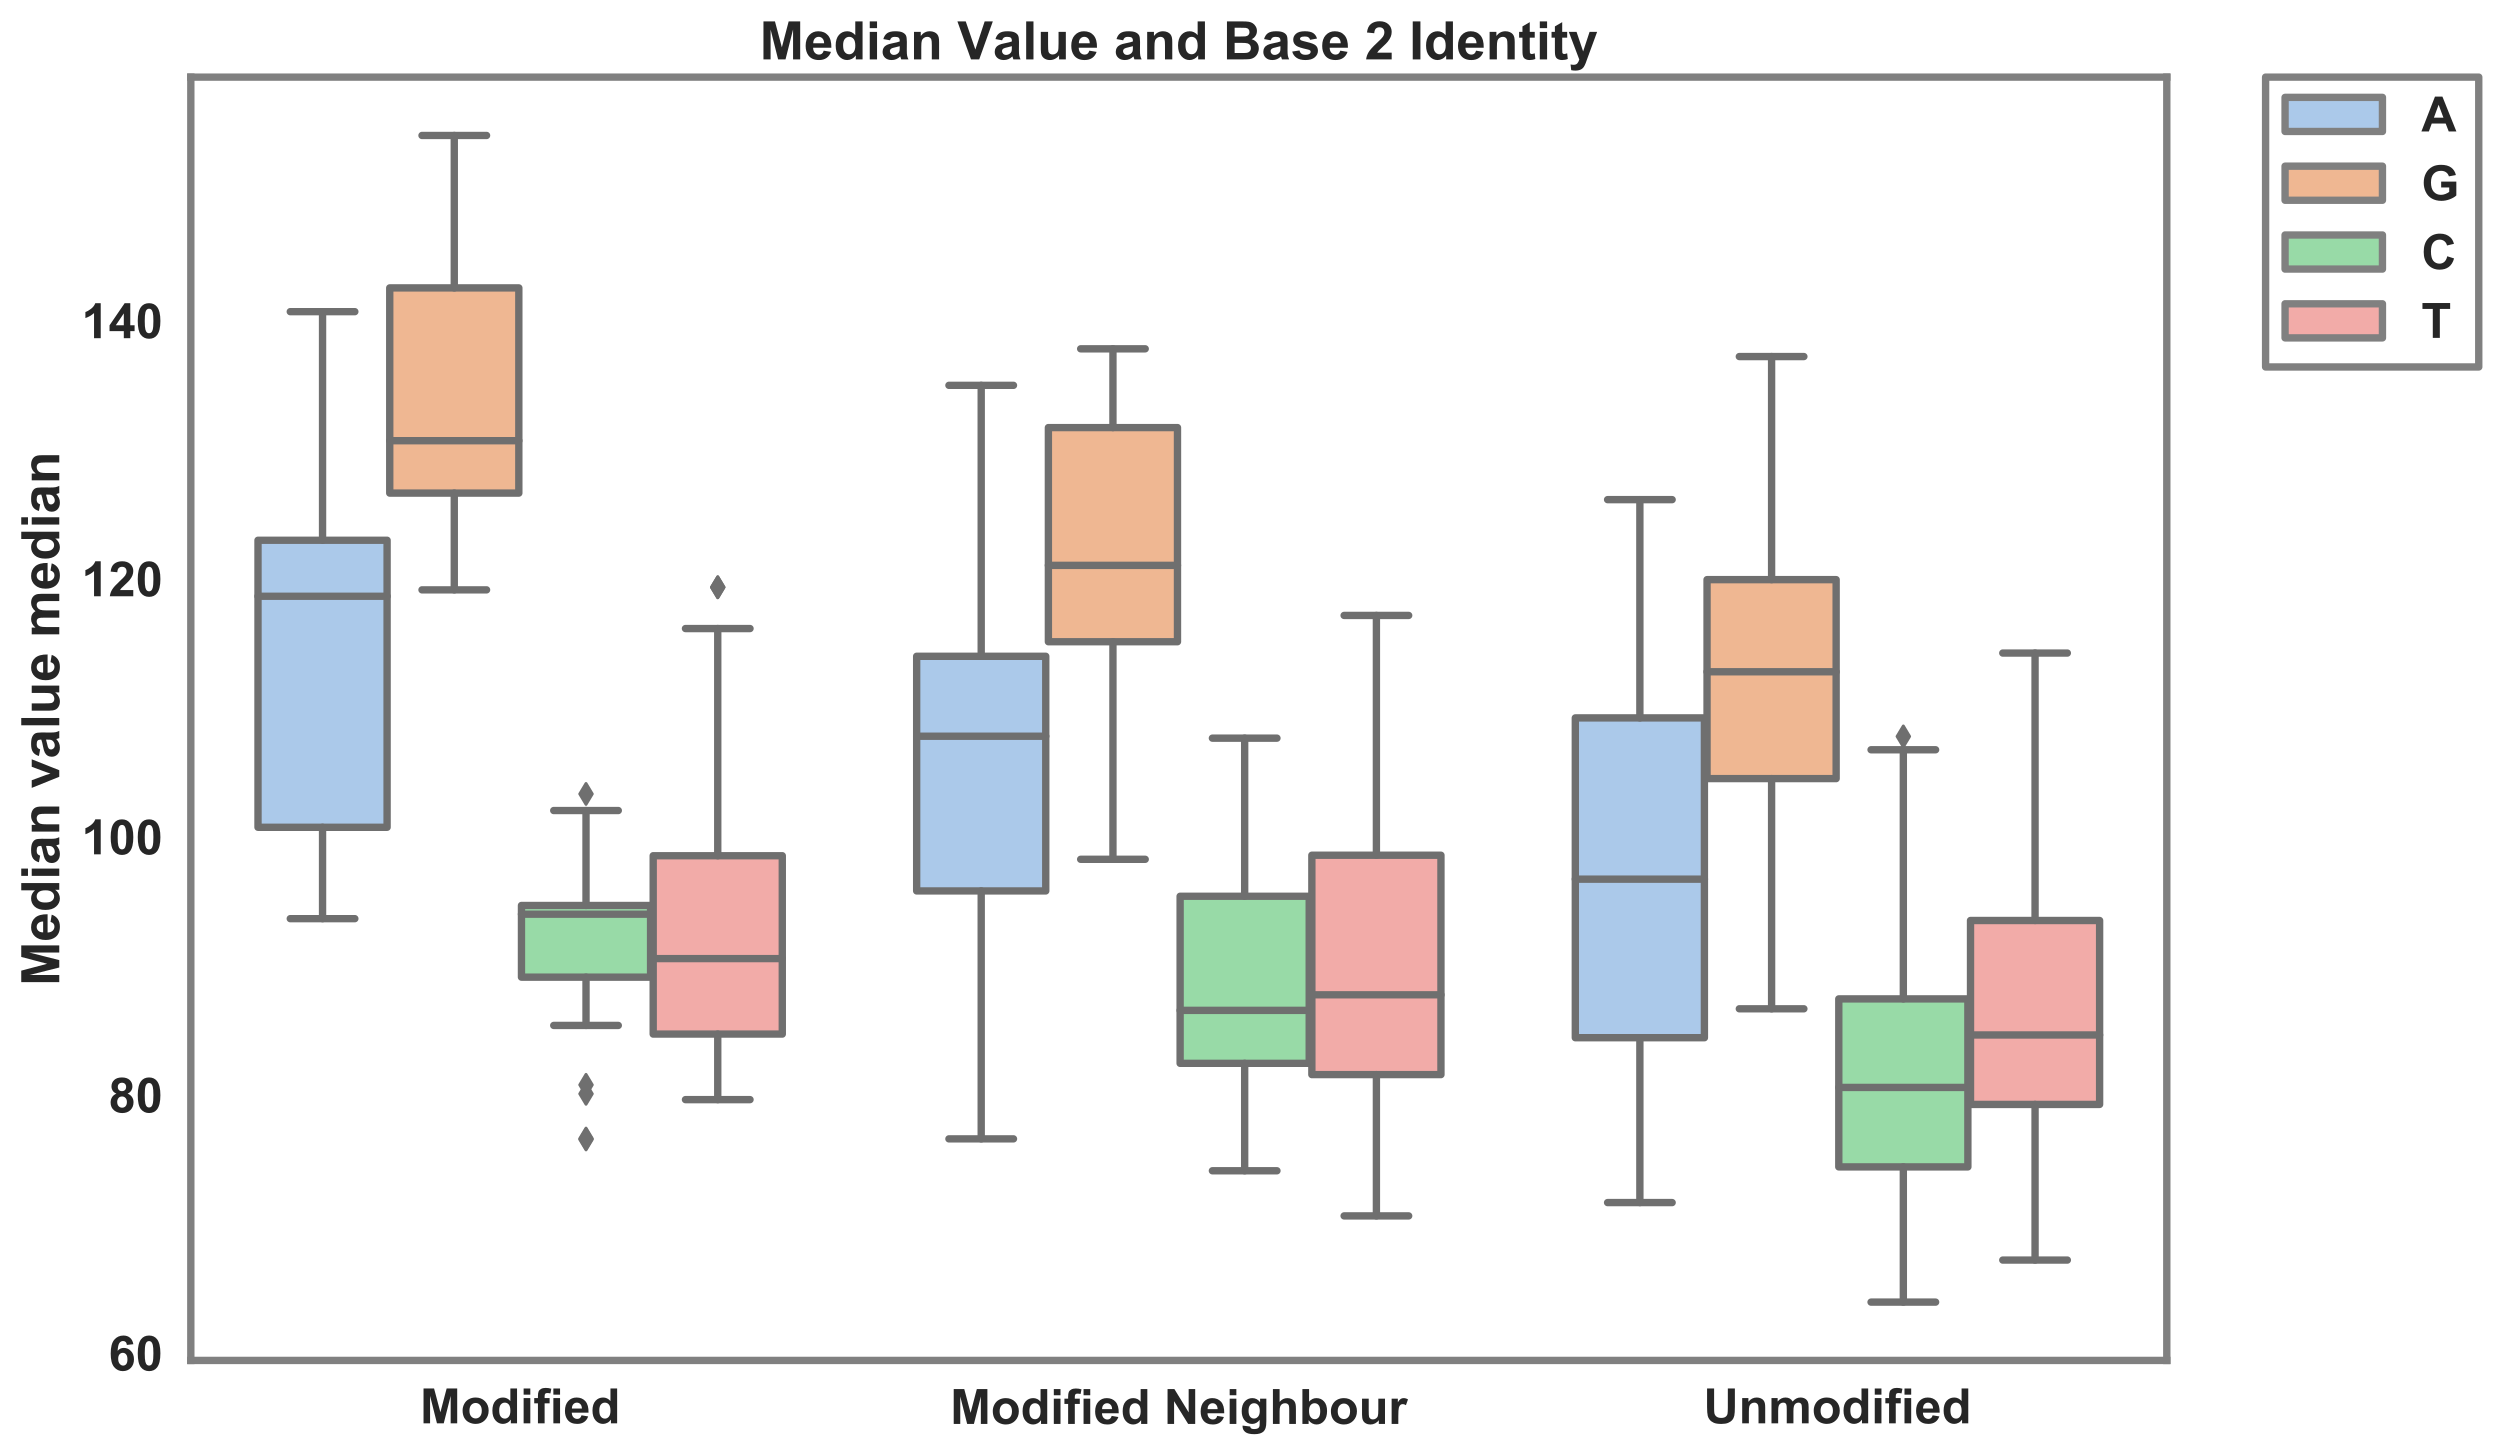 <?xml version="1.0" encoding="utf-8" standalone="no"?>
<!DOCTYPE svg PUBLIC "-//W3C//DTD SVG 1.1//EN"
  "http://www.w3.org/Graphics/SVG/1.1/DTD/svg11.dtd">
<!-- Created with matplotlib (https://matplotlib.org/) -->
<svg height="493.202pt" version="1.1" viewBox="0 0 847.177 493.202" width="847.177pt" xmlns="http://www.w3.org/2000/svg" xmlns:xlink="http://www.w3.org/1999/xlink">
 <defs>
  <style type="text/css">
*{stroke-linecap:butt;stroke-linejoin:round;}
  </style>
 </defs>
 <g id="figure_1">
  <g id="patch_1">
   <path d="M 0 493.202 
L 847.177 493.202 
L 847.177 0 
L 0 0 
z
" style="fill:none;"/>
  </g>
  <g id="axes_1">
   <g id="patch_2">
    <path d="M 64.663 461.017 
L 734.263 461.017 
L 734.263 26.137 
L 64.663 26.137 
z
" style="fill:none;"/>
   </g>
   <g id="matplotlib.axis_1">
    <g id="xtick_1">
     <g id="text_1">
      <!-- Modified -->
      <defs>
       <path d="M 7.078 0 
L 7.078 71.578 
L 28.719 71.578 
L 41.703 22.75 
L 54.547 71.578 
L 76.219 71.578 
L 76.219 0 
L 62.797 0 
L 62.797 56.344 
L 48.578 0 
L 34.672 0 
L 20.516 56.344 
L 20.516 0 
z
" id="Arial-BoldMT-77"/>
       <path d="M 4 26.656 
Q 4 33.5 7.375 39.891 
Q 10.75 46.297 16.922 49.656 
Q 23.094 53.031 30.719 53.031 
Q 42.484 53.031 50 45.391 
Q 57.516 37.75 57.516 26.078 
Q 57.516 14.312 49.922 6.562 
Q 42.328 -1.172 30.812 -1.172 
Q 23.688 -1.172 17.219 2.047 
Q 10.75 5.281 7.375 11.5 
Q 4 17.719 4 26.656 
z
M 18.062 25.922 
Q 18.062 18.219 21.719 14.109 
Q 25.391 10.016 30.766 10.016 
Q 36.141 10.016 39.766 14.109 
Q 43.406 18.219 43.406 26.031 
Q 43.406 33.641 39.766 37.734 
Q 36.141 41.844 30.766 41.844 
Q 25.391 41.844 21.719 37.734 
Q 18.062 33.641 18.062 25.922 
z
" id="Arial-BoldMT-111"/>
       <path d="M 54.734 0 
L 42 0 
L 42 7.625 
Q 38.812 3.172 34.484 1 
Q 30.172 -1.172 25.781 -1.172 
Q 16.844 -1.172 10.469 6.031 
Q 4.109 13.234 4.109 26.125 
Q 4.109 39.312 10.297 46.172 
Q 16.5 53.031 25.984 53.031 
Q 34.672 53.031 41.016 45.797 
L 41.016 71.578 
L 54.734 71.578 
z
M 18.109 27.047 
Q 18.109 18.75 20.406 15.047 
Q 23.734 9.672 29.688 9.672 
Q 34.422 9.672 37.734 13.688 
Q 41.062 17.719 41.062 25.734 
Q 41.062 34.672 37.844 38.594 
Q 34.625 42.531 29.594 42.531 
Q 24.703 42.531 21.406 38.641 
Q 18.109 34.766 18.109 27.047 
z
" id="Arial-BoldMT-100"/>
       <path d="M 7.172 58.891 
L 7.172 71.578 
L 20.906 71.578 
L 20.906 58.891 
z
M 7.172 0 
L 7.172 51.859 
L 20.906 51.859 
L 20.906 0 
z
" id="Arial-BoldMT-105"/>
       <path d="M 1.172 51.859 
L 8.797 51.859 
L 8.797 55.766 
Q 8.797 62.312 10.188 65.531 
Q 11.578 68.75 15.312 70.766 
Q 19.047 72.797 24.75 72.797 
Q 30.609 72.797 36.234 71.047 
L 34.375 61.469 
Q 31.109 62.25 28.078 62.25 
Q 25.094 62.25 23.797 60.859 
Q 22.516 59.469 22.516 55.516 
L 22.516 51.859 
L 32.766 51.859 
L 32.766 41.062 
L 22.516 41.062 
L 22.516 0 
L 8.797 0 
L 8.797 41.062 
L 1.172 41.062 
z
" id="Arial-BoldMT-102"/>
       <path d="M 37.203 16.5 
L 50.875 14.203 
Q 48.25 6.688 42.547 2.75 
Q 36.859 -1.172 28.328 -1.172 
Q 14.797 -1.172 8.297 7.672 
Q 3.172 14.75 3.172 25.531 
Q 3.172 38.422 9.906 45.719 
Q 16.656 53.031 26.953 53.031 
Q 38.531 53.031 45.219 45.391 
Q 51.906 37.75 51.609 21.969 
L 17.234 21.969 
Q 17.391 15.875 20.562 12.469 
Q 23.734 9.078 28.469 9.078 
Q 31.688 9.078 33.875 10.828 
Q 36.078 12.594 37.203 16.5 
z
M 37.984 30.375 
Q 37.844 36.328 34.906 39.422 
Q 31.984 42.531 27.781 42.531 
Q 23.297 42.531 20.359 39.266 
Q 17.438 35.984 17.484 30.375 
z
" id="Arial-BoldMT-101"/>
      </defs>
      <g style="fill:#262626;" transform="translate(142.355 482.328)scale(0.165 -0.165)">
       <use xlink:href="#Arial-BoldMT-77"/>
       <use x="83.301" xlink:href="#Arial-BoldMT-111"/>
       <use x="144.385" xlink:href="#Arial-BoldMT-100"/>
       <use x="205.469" xlink:href="#Arial-BoldMT-105"/>
       <use x="233.252" xlink:href="#Arial-BoldMT-102"/>
       <use x="266.553" xlink:href="#Arial-BoldMT-105"/>
       <use x="294.336" xlink:href="#Arial-BoldMT-101"/>
       <use x="349.951" xlink:href="#Arial-BoldMT-100"/>
      </g>
     </g>
    </g>
    <g id="xtick_2">
     <g id="text_2">
      <!-- Modified Neighbour -->
      <defs>
       <path id="Arial-BoldMT-32"/>
       <path d="M 7.422 0 
L 7.422 71.578 
L 21.484 71.578 
L 50.781 23.781 
L 50.781 71.578 
L 64.203 71.578 
L 64.203 0 
L 49.703 0 
L 20.844 46.688 
L 20.844 0 
z
" id="Arial-BoldMT-78"/>
       <path d="M 5.906 -3.422 
L 21.578 -5.328 
Q 21.969 -8.062 23.391 -9.078 
Q 25.344 -10.547 29.547 -10.547 
Q 34.906 -10.547 37.594 -8.938 
Q 39.406 -7.859 40.328 -5.469 
Q 40.969 -3.766 40.969 0.828 
L 40.969 8.406 
Q 34.812 0 25.438 0 
Q 14.984 0 8.891 8.844 
Q 4.109 15.828 4.109 26.219 
Q 4.109 39.266 10.375 46.141 
Q 16.656 53.031 25.984 53.031 
Q 35.594 53.031 41.844 44.578 
L 41.844 51.859 
L 54.688 51.859 
L 54.688 5.328 
Q 54.688 -3.859 53.172 -8.391 
Q 51.656 -12.938 48.922 -15.516 
Q 46.188 -18.109 41.625 -19.578 
Q 37.062 -21.047 30.078 -21.047 
Q 16.891 -21.047 11.375 -16.531 
Q 5.859 -12.016 5.859 -5.078 
Q 5.859 -4.391 5.906 -3.422 
z
M 18.172 27 
Q 18.172 18.75 21.359 14.906 
Q 24.562 11.078 29.25 11.078 
Q 34.281 11.078 37.75 15.016 
Q 41.219 18.953 41.219 26.656 
Q 41.219 34.719 37.891 38.625 
Q 34.578 42.531 29.5 42.531 
Q 24.562 42.531 21.359 38.688 
Q 18.172 34.859 18.172 27 
z
" id="Arial-BoldMT-103"/>
       <path d="M 20.844 71.578 
L 20.844 45.266 
Q 27.484 53.031 36.719 53.031 
Q 41.453 53.031 45.266 51.266 
Q 49.078 49.516 51 46.781 
Q 52.938 44.047 53.641 40.719 
Q 54.344 37.406 54.344 30.422 
L 54.344 0 
L 40.625 0 
L 40.625 27.391 
Q 40.625 35.547 39.844 37.734 
Q 39.062 39.938 37.078 41.234 
Q 35.109 42.531 32.125 42.531 
Q 28.719 42.531 26.031 40.859 
Q 23.344 39.203 22.094 35.859 
Q 20.844 32.516 20.844 25.984 
L 20.844 0 
L 7.125 0 
L 7.125 71.578 
z
" id="Arial-BoldMT-104"/>
       <path d="M 6.594 0 
L 6.594 71.578 
L 20.312 71.578 
L 20.312 45.797 
Q 26.656 53.031 35.359 53.031 
Q 44.828 53.031 51.031 46.172 
Q 57.234 39.312 57.234 26.469 
Q 57.234 13.188 50.906 6 
Q 44.578 -1.172 35.547 -1.172 
Q 31.109 -1.172 26.781 1.047 
Q 22.469 3.266 19.344 7.625 
L 19.344 0 
z
M 20.219 27.047 
Q 20.219 19 22.75 15.141 
Q 26.312 9.672 32.234 9.672 
Q 36.766 9.672 39.969 13.547 
Q 43.172 17.438 43.172 25.781 
Q 43.172 34.672 39.938 38.594 
Q 36.719 42.531 31.688 42.531 
Q 26.766 42.531 23.484 38.688 
Q 20.219 34.859 20.219 27.047 
z
" id="Arial-BoldMT-98"/>
       <path d="M 41.312 0 
L 41.312 7.766 
Q 38.484 3.609 33.859 1.219 
Q 29.25 -1.172 24.125 -1.172 
Q 18.891 -1.172 14.734 1.125 
Q 10.594 3.422 8.734 7.562 
Q 6.891 11.719 6.891 19.047 
L 6.891 51.859 
L 20.609 51.859 
L 20.609 28.031 
Q 20.609 17.094 21.359 14.625 
Q 22.125 12.156 24.125 10.719 
Q 26.125 9.281 29.203 9.281 
Q 32.719 9.281 35.5 11.203 
Q 38.281 13.141 39.297 15.984 
Q 40.328 18.844 40.328 29.984 
L 40.328 51.859 
L 54.047 51.859 
L 54.047 0 
z
" id="Arial-BoldMT-117"/>
       <path d="M 20.312 0 
L 6.594 0 
L 6.594 51.859 
L 19.344 51.859 
L 19.344 44.484 
Q 22.609 49.703 25.219 51.359 
Q 27.828 53.031 31.156 53.031 
Q 35.844 53.031 40.188 50.438 
L 35.938 38.484 
Q 32.469 40.719 29.5 40.719 
Q 26.609 40.719 24.609 39.125 
Q 22.609 37.547 21.453 33.391 
Q 20.312 29.25 20.312 16.016 
z
" id="Arial-BoldMT-114"/>
      </defs>
      <g style="fill:#262626;" transform="translate(322.02 482.529)scale(0.165 -0.165)">
       <use xlink:href="#Arial-BoldMT-77"/>
       <use x="83.301" xlink:href="#Arial-BoldMT-111"/>
       <use x="144.385" xlink:href="#Arial-BoldMT-100"/>
       <use x="205.469" xlink:href="#Arial-BoldMT-105"/>
       <use x="233.252" xlink:href="#Arial-BoldMT-102"/>
       <use x="266.553" xlink:href="#Arial-BoldMT-105"/>
       <use x="294.336" xlink:href="#Arial-BoldMT-101"/>
       <use x="349.951" xlink:href="#Arial-BoldMT-100"/>
       <use x="411.035" xlink:href="#Arial-BoldMT-32"/>
       <use x="438.818" xlink:href="#Arial-BoldMT-78"/>
       <use x="511.035" xlink:href="#Arial-BoldMT-101"/>
       <use x="566.65" xlink:href="#Arial-BoldMT-105"/>
       <use x="594.434" xlink:href="#Arial-BoldMT-103"/>
       <use x="655.518" xlink:href="#Arial-BoldMT-104"/>
       <use x="716.602" xlink:href="#Arial-BoldMT-98"/>
       <use x="777.686" xlink:href="#Arial-BoldMT-111"/>
       <use x="838.77" xlink:href="#Arial-BoldMT-117"/>
       <use x="899.854" xlink:href="#Arial-BoldMT-114"/>
      </g>
     </g>
    </g>
    <g id="xtick_3">
     <g id="text_3">
      <!-- Unmodified -->
      <defs>
       <path d="M 7.172 71.578 
L 21.625 71.578 
L 21.625 32.812 
Q 21.625 23.578 22.172 20.844 
Q 23.094 16.453 26.578 13.797 
Q 30.078 11.141 36.141 11.141 
Q 42.281 11.141 45.406 13.641 
Q 48.531 16.156 49.172 19.812 
Q 49.812 23.484 49.812 31.984 
L 49.812 71.578 
L 64.266 71.578 
L 64.266 33.984 
Q 64.266 21.094 63.094 15.766 
Q 61.922 10.453 58.766 6.781 
Q 55.609 3.125 50.328 0.953 
Q 45.062 -1.219 36.578 -1.219 
Q 26.312 -1.219 21.016 1.141 
Q 15.719 3.516 12.641 7.297 
Q 9.578 11.078 8.594 15.234 
Q 7.172 21.391 7.172 33.406 
z
" id="Arial-BoldMT-85"/>
       <path d="M 54.344 0 
L 40.625 0 
L 40.625 26.469 
Q 40.625 34.859 39.75 37.328 
Q 38.875 39.797 36.891 41.156 
Q 34.906 42.531 32.125 42.531 
Q 28.562 42.531 25.734 40.578 
Q 22.906 38.625 21.844 35.391 
Q 20.797 32.172 20.797 23.484 
L 20.797 0 
L 7.078 0 
L 7.078 51.859 
L 19.828 51.859 
L 19.828 44.234 
Q 26.609 53.031 36.922 53.031 
Q 41.453 53.031 45.203 51.391 
Q 48.969 49.75 50.891 47.203 
Q 52.828 44.672 53.578 41.453 
Q 54.344 38.234 54.344 32.234 
z
" id="Arial-BoldMT-110"/>
       <path d="M 6.156 51.859 
L 18.797 51.859 
L 18.797 44.781 
Q 25.594 53.031 34.969 53.031 
Q 39.938 53.031 43.594 50.969 
Q 47.266 48.922 49.609 44.781 
Q 53.031 48.922 56.984 50.969 
Q 60.938 53.031 65.438 53.031 
Q 71.141 53.031 75.094 50.703 
Q 79.047 48.391 81 43.891 
Q 82.422 40.578 82.422 33.156 
L 82.422 0 
L 68.703 0 
L 68.703 29.641 
Q 68.703 37.359 67.281 39.594 
Q 65.375 42.531 61.422 42.531 
Q 58.547 42.531 56 40.766 
Q 53.469 39.016 52.344 35.625 
Q 51.219 32.234 51.219 24.906 
L 51.219 0 
L 37.5 0 
L 37.5 28.422 
Q 37.5 35.984 36.766 38.172 
Q 36.031 40.375 34.484 41.453 
Q 32.953 42.531 30.328 42.531 
Q 27.156 42.531 24.609 40.812 
Q 22.078 39.109 20.969 35.891 
Q 19.875 32.672 19.875 25.203 
L 19.875 0 
L 6.156 0 
z
" id="Arial-BoldMT-109"/>
      </defs>
      <g style="fill:#262626;" transform="translate(577.294 482.328)scale(0.165 -0.165)">
       <use xlink:href="#Arial-BoldMT-85"/>
       <use x="72.217" xlink:href="#Arial-BoldMT-110"/>
       <use x="133.301" xlink:href="#Arial-BoldMT-109"/>
       <use x="222.217" xlink:href="#Arial-BoldMT-111"/>
       <use x="283.301" xlink:href="#Arial-BoldMT-100"/>
       <use x="344.385" xlink:href="#Arial-BoldMT-105"/>
       <use x="372.168" xlink:href="#Arial-BoldMT-102"/>
       <use x="405.469" xlink:href="#Arial-BoldMT-105"/>
       <use x="433.252" xlink:href="#Arial-BoldMT-101"/>
       <use x="488.867" xlink:href="#Arial-BoldMT-100"/>
      </g>
     </g>
    </g>
   </g>
   <g id="matplotlib.axis_2">
    <g id="ytick_1">
     <g id="text_4">
      <!-- 60 -->
      <defs>
       <path d="M 50.734 54.047 
L 37.453 52.594 
Q 36.969 56.688 34.906 58.641 
Q 32.859 60.594 29.594 60.594 
Q 25.25 60.594 22.234 56.688 
Q 19.234 52.781 18.453 40.438 
Q 23.578 46.484 31.203 46.484 
Q 39.797 46.484 45.922 39.938 
Q 52.047 33.406 52.047 23.047 
Q 52.047 12.062 45.594 5.422 
Q 39.156 -1.219 29.047 -1.219 
Q 18.219 -1.219 11.234 7.203 
Q 4.25 15.625 4.25 34.812 
Q 4.25 54.5 11.516 63.188 
Q 18.797 71.875 30.422 71.875 
Q 38.578 71.875 43.922 67.312 
Q 49.266 62.75 50.734 54.047 
z
M 19.625 24.125 
Q 19.625 17.438 22.703 13.797 
Q 25.781 10.156 29.734 10.156 
Q 33.547 10.156 36.078 13.125 
Q 38.625 16.109 38.625 22.906 
Q 38.625 29.891 35.891 33.125 
Q 33.156 36.375 29.047 36.375 
Q 25.094 36.375 22.359 33.266 
Q 19.625 30.172 19.625 24.125 
z
" id="Arial-BoldMT-54"/>
       <path d="M 27.438 71.875 
Q 37.844 71.875 43.703 64.453 
Q 50.688 55.672 50.688 35.297 
Q 50.688 14.984 43.656 6.109 
Q 37.844 -1.219 27.438 -1.219 
Q 17 -1.219 10.594 6.812 
Q 4.203 14.844 4.203 35.453 
Q 4.203 55.672 11.234 64.547 
Q 17.047 71.875 27.438 71.875 
z
M 27.438 60.5 
Q 24.953 60.5 23 58.906 
Q 21.047 57.328 19.969 53.219 
Q 18.562 47.906 18.562 35.297 
Q 18.562 22.703 19.828 17.984 
Q 21.094 13.281 23.016 11.719 
Q 24.953 10.156 27.438 10.156 
Q 29.938 10.156 31.891 11.734 
Q 33.844 13.328 34.906 17.438 
Q 36.328 22.703 36.328 35.297 
Q 36.328 47.906 35.062 52.609 
Q 33.797 57.328 31.859 58.906 
Q 29.938 60.5 27.438 60.5 
z
" id="Arial-BoldMT-48"/>
      </defs>
      <g style="fill:#262626;" transform="translate(36.812 464.433)scale(0.165 -0.165)">
       <use xlink:href="#Arial-BoldMT-54"/>
       <use x="55.615" xlink:href="#Arial-BoldMT-48"/>
      </g>
     </g>
    </g>
    <g id="ytick_2">
     <g id="text_5">
      <!-- 80 -->
      <defs>
       <path d="M 16.016 38.625 
Q 10.688 40.875 8.266 44.797 
Q 5.859 48.734 5.859 53.422 
Q 5.859 61.422 11.453 66.641 
Q 17.047 71.875 27.344 71.875 
Q 37.547 71.875 43.188 66.641 
Q 48.828 61.422 48.828 53.422 
Q 48.828 48.438 46.234 44.547 
Q 43.656 40.672 38.969 38.625 
Q 44.922 36.234 48.016 31.641 
Q 51.125 27.047 51.125 21.047 
Q 51.125 11.141 44.797 4.938 
Q 38.484 -1.266 27.984 -1.266 
Q 18.219 -1.266 11.719 3.859 
Q 4.047 9.906 4.047 20.453 
Q 4.047 26.266 6.922 31.125 
Q 9.812 35.984 16.016 38.625 
z
M 18.844 52.438 
Q 18.844 48.344 21.156 46.047 
Q 23.484 43.75 27.344 43.75 
Q 31.25 43.75 33.594 46.062 
Q 35.938 48.391 35.938 52.484 
Q 35.938 56.344 33.609 58.656 
Q 31.297 60.984 27.484 60.984 
Q 23.531 60.984 21.188 58.641 
Q 18.844 56.297 18.844 52.438 
z
M 17.578 21.781 
Q 17.578 16.109 20.484 12.938 
Q 23.391 9.766 27.734 9.766 
Q 31.984 9.766 34.766 12.812 
Q 37.547 15.875 37.547 21.625 
Q 37.547 26.656 34.719 29.703 
Q 31.891 32.766 27.547 32.766 
Q 22.516 32.766 20.047 29.297 
Q 17.578 25.828 17.578 21.781 
z
" id="Arial-BoldMT-56"/>
      </defs>
      <g style="fill:#262626;" transform="translate(36.812 376.974)scale(0.165 -0.165)">
       <use xlink:href="#Arial-BoldMT-56"/>
       <use x="55.615" xlink:href="#Arial-BoldMT-48"/>
      </g>
     </g>
    </g>
    <g id="ytick_3">
     <g id="text_6">
      <!-- 100 -->
      <defs>
       <path d="M 39.359 0 
L 25.641 0 
L 25.641 51.703 
Q 18.109 44.672 7.906 41.312 
L 7.906 53.766 
Q 13.281 55.516 19.578 60.422 
Q 25.875 65.328 28.219 71.875 
L 39.359 71.875 
z
" id="Arial-BoldMT-49"/>
      </defs>
      <g style="fill:#262626;" transform="translate(27.636 289.516)scale(0.165 -0.165)">
       <use xlink:href="#Arial-BoldMT-49"/>
       <use x="55.615" xlink:href="#Arial-BoldMT-48"/>
       <use x="111.23" xlink:href="#Arial-BoldMT-48"/>
      </g>
     </g>
    </g>
    <g id="ytick_4">
     <g id="text_7">
      <!-- 120 -->
      <defs>
       <path d="M 50.594 12.75 
L 50.594 0 
L 2.484 0 
Q 3.266 7.234 7.172 13.703 
Q 11.078 20.172 22.609 30.859 
Q 31.891 39.5 33.984 42.578 
Q 36.812 46.828 36.812 50.984 
Q 36.812 55.562 34.344 58.031 
Q 31.891 60.5 27.547 60.5 
Q 23.25 60.5 20.703 57.906 
Q 18.172 55.328 17.781 49.312 
L 4.109 50.688 
Q 5.328 62.016 11.766 66.938 
Q 18.219 71.875 27.875 71.875 
Q 38.484 71.875 44.531 66.156 
Q 50.594 60.453 50.594 51.953 
Q 50.594 47.125 48.859 42.75 
Q 47.125 38.375 43.359 33.594 
Q 40.875 30.422 34.375 24.453 
Q 27.875 18.5 26.141 16.547 
Q 24.422 14.594 23.344 12.75 
z
" id="Arial-BoldMT-50"/>
      </defs>
      <g style="fill:#262626;" transform="translate(27.636 202.057)scale(0.165 -0.165)">
       <use xlink:href="#Arial-BoldMT-49"/>
       <use x="55.615" xlink:href="#Arial-BoldMT-50"/>
       <use x="111.23" xlink:href="#Arial-BoldMT-48"/>
      </g>
     </g>
    </g>
    <g id="ytick_5">
     <g id="text_8">
      <!-- 140 -->
      <defs>
       <path d="M 31.156 0 
L 31.156 14.406 
L 1.859 14.406 
L 1.859 26.422 
L 32.906 71.875 
L 44.438 71.875 
L 44.438 26.469 
L 53.328 26.469 
L 53.328 14.406 
L 44.438 14.406 
L 44.438 0 
z
M 31.156 26.469 
L 31.156 50.922 
L 14.703 26.469 
z
" id="Arial-BoldMT-52"/>
      </defs>
      <g style="fill:#262626;" transform="translate(27.636 114.599)scale(0.165 -0.165)">
       <use xlink:href="#Arial-BoldMT-49"/>
       <use x="55.615" xlink:href="#Arial-BoldMT-52"/>
       <use x="111.23" xlink:href="#Arial-BoldMT-48"/>
      </g>
     </g>
    </g>
    <g id="text_9">
     <!-- Median value median -->
     <defs>
      <path d="M 17.438 36.031 
L 4.984 38.281 
Q 7.078 45.797 12.203 49.406 
Q 17.328 53.031 27.438 53.031 
Q 36.625 53.031 41.109 50.859 
Q 45.609 48.688 47.438 45.344 
Q 49.266 42 49.266 33.062 
L 49.125 17.047 
Q 49.125 10.203 49.781 6.953 
Q 50.438 3.719 52.25 0 
L 38.672 0 
Q 38.141 1.375 37.359 4.047 
Q 37.016 5.281 36.859 5.672 
Q 33.344 2.25 29.344 0.531 
Q 25.344 -1.172 20.797 -1.172 
Q 12.797 -1.172 8.172 3.172 
Q 3.562 7.516 3.562 14.156 
Q 3.562 18.562 5.656 22 
Q 7.766 25.438 11.547 27.266 
Q 15.328 29.109 22.469 30.469 
Q 32.078 32.281 35.797 33.844 
L 35.797 35.203 
Q 35.797 39.156 33.844 40.844 
Q 31.891 42.531 26.469 42.531 
Q 22.797 42.531 20.75 41.094 
Q 18.703 39.656 17.438 36.031 
z
M 35.797 24.906 
Q 33.156 24.031 27.438 22.797 
Q 21.734 21.578 19.969 20.406 
Q 17.281 18.5 17.281 15.578 
Q 17.281 12.703 19.422 10.594 
Q 21.578 8.5 24.906 8.5 
Q 28.609 8.5 31.984 10.938 
Q 34.469 12.797 35.25 15.484 
Q 35.797 17.234 35.797 22.172 
z
" id="Arial-BoldMT-97"/>
      <path d="M 21.438 0 
L 0.531 51.859 
L 14.938 51.859 
L 24.703 25.391 
L 27.547 16.547 
Q 28.656 19.922 28.953 21 
Q 29.641 23.188 30.422 25.391 
L 40.281 51.859 
L 54.391 51.859 
L 33.797 0 
z
" id="Arial-BoldMT-118"/>
      <path d="M 7.172 0 
L 7.172 71.578 
L 20.906 71.578 
L 20.906 0 
z
" id="Arial-BoldMT-108"/>
     </defs>
     <g style="fill:#262626;" transform="translate(20.084 334.098)rotate(-90)scale(0.18 -0.18)">
      <use xlink:href="#Arial-BoldMT-77"/>
      <use x="83.301" xlink:href="#Arial-BoldMT-101"/>
      <use x="138.916" xlink:href="#Arial-BoldMT-100"/>
      <use x="200" xlink:href="#Arial-BoldMT-105"/>
      <use x="227.783" xlink:href="#Arial-BoldMT-97"/>
      <use x="283.398" xlink:href="#Arial-BoldMT-110"/>
      <use x="344.482" xlink:href="#Arial-BoldMT-32"/>
      <use x="372.266" xlink:href="#Arial-BoldMT-118"/>
      <use x="427.881" xlink:href="#Arial-BoldMT-97"/>
      <use x="483.496" xlink:href="#Arial-BoldMT-108"/>
      <use x="511.279" xlink:href="#Arial-BoldMT-117"/>
      <use x="572.363" xlink:href="#Arial-BoldMT-101"/>
      <use x="627.979" xlink:href="#Arial-BoldMT-32"/>
      <use x="655.762" xlink:href="#Arial-BoldMT-109"/>
      <use x="744.678" xlink:href="#Arial-BoldMT-101"/>
      <use x="800.293" xlink:href="#Arial-BoldMT-100"/>
      <use x="861.377" xlink:href="#Arial-BoldMT-105"/>
      <use x="889.16" xlink:href="#Arial-BoldMT-97"/>
      <use x="944.775" xlink:href="#Arial-BoldMT-110"/>
     </g>
    </g>
   </g>
   <g id="patch_3">
    <path clip-path="url(#p8910fe9f77)" d="M 87.429 280.342 
L 131.176 280.342 
L 131.176 183.081 
L 87.429 183.081 
L 87.429 280.342 
z
" style="fill:#abc9ea;stroke:#6f6f6f;stroke-linejoin:miter;stroke-width:2.5;"/>
   </g>
   <g id="patch_4">
    <path clip-path="url(#p8910fe9f77)" d="M 132.069 167.099 
L 175.816 167.099 
L 175.816 97.562 
L 132.069 97.562 
L 132.069 167.099 
z
" style="fill:#efb792;stroke:#6f6f6f;stroke-linejoin:miter;stroke-width:2.5;"/>
   </g>
   <g id="patch_5">
    <path clip-path="url(#p8910fe9f77)" d="M 176.709 331.128 
L 220.456 331.128 
L 220.456 306.834 
L 176.709 306.834 
L 176.709 331.128 
z
" style="fill:#98daa7;stroke:#6f6f6f;stroke-linejoin:miter;stroke-width:2.5;"/>
   </g>
   <g id="patch_6">
    <path clip-path="url(#p8910fe9f77)" d="M 221.349 350.419 
L 265.096 350.419 
L 265.096 289.981 
L 221.349 289.981 
L 221.349 350.419 
z
" style="fill:#f2aba8;stroke:#6f6f6f;stroke-linejoin:miter;stroke-width:2.5;"/>
   </g>
   <g id="patch_7">
    <path clip-path="url(#p8910fe9f77)" d="M 310.629 301.908 
L 354.376 301.908 
L 354.376 222.394 
L 310.629 222.394 
L 310.629 301.908 
z
" style="fill:#abc9ea;stroke:#6f6f6f;stroke-linejoin:miter;stroke-width:2.5;"/>
   </g>
   <g id="patch_8">
    <path clip-path="url(#p8910fe9f77)" d="M 355.269 217.463 
L 399.016 217.463 
L 399.016 144.898 
L 355.269 144.898 
L 355.269 217.463 
z
" style="fill:#efb792;stroke:#6f6f6f;stroke-linejoin:miter;stroke-width:2.5;"/>
   </g>
   <g id="patch_9">
    <path clip-path="url(#p8910fe9f77)" d="M 399.909 360.334 
L 443.656 360.334 
L 443.656 303.719 
L 399.909 303.719 
L 399.909 360.334 
z
" style="fill:#98daa7;stroke:#6f6f6f;stroke-linejoin:miter;stroke-width:2.5;"/>
   </g>
   <g id="patch_10">
    <path clip-path="url(#p8910fe9f77)" d="M 444.549 364.152 
L 488.296 364.152 
L 488.296 289.813 
L 444.549 289.813 
L 444.549 364.152 
z
" style="fill:#f2aba8;stroke:#6f6f6f;stroke-linejoin:miter;stroke-width:2.5;"/>
   </g>
   <g id="patch_11">
    <path clip-path="url(#p8910fe9f77)" d="M 533.829 351.652 
L 577.576 351.652 
L 577.576 243.282 
L 533.829 243.282 
L 533.829 351.652 
z
" style="fill:#abc9ea;stroke:#6f6f6f;stroke-linejoin:miter;stroke-width:2.5;"/>
   </g>
   <g id="patch_12">
    <path clip-path="url(#p8910fe9f77)" d="M 578.469 263.846 
L 622.216 263.846 
L 622.216 196.422 
L 578.469 196.422 
L 578.469 263.846 
z
" style="fill:#efb792;stroke:#6f6f6f;stroke-linejoin:miter;stroke-width:2.5;"/>
   </g>
   <g id="patch_13">
    <path clip-path="url(#p8910fe9f77)" d="M 623.109 395.427 
L 666.856 395.427 
L 666.856 338.499 
L 623.109 338.499 
L 623.109 395.427 
z
" style="fill:#98daa7;stroke:#6f6f6f;stroke-linejoin:miter;stroke-width:2.5;"/>
   </g>
   <g id="patch_14">
    <path clip-path="url(#p8910fe9f77)" d="M 667.749 374.254 
L 711.496 374.254 
L 711.496 311.926 
L 667.749 311.926 
L 667.749 374.254 
z
" style="fill:#f2aba8;stroke:#6f6f6f;stroke-linejoin:miter;stroke-width:2.5;"/>
   </g>
   <g id="patch_15">
    <path clip-path="url(#p8910fe9f77)" d="M 176.263 720.903 
L 176.263 720.903 
L 176.263 720.903 
L 176.263 720.903 
z
" style="fill:#abc9ea;stroke:#6f6f6f;stroke-linejoin:miter;stroke-width:1.25;"/>
   </g>
   <g id="patch_16">
    <path clip-path="url(#p8910fe9f77)" d="M 176.263 720.903 
L 176.263 720.903 
L 176.263 720.903 
L 176.263 720.903 
z
" style="fill:#efb792;stroke:#6f6f6f;stroke-linejoin:miter;stroke-width:1.25;"/>
   </g>
   <g id="patch_17">
    <path clip-path="url(#p8910fe9f77)" d="M 176.263 720.903 
L 176.263 720.903 
L 176.263 720.903 
L 176.263 720.903 
z
" style="fill:#98daa7;stroke:#6f6f6f;stroke-linejoin:miter;stroke-width:1.25;"/>
   </g>
   <g id="patch_18">
    <path clip-path="url(#p8910fe9f77)" d="M 176.263 720.903 
L 176.263 720.903 
L 176.263 720.903 
L 176.263 720.903 
z
" style="fill:#f2aba8;stroke:#6f6f6f;stroke-linejoin:miter;stroke-width:1.25;"/>
   </g>
   <g id="line2d_1">
    <path clip-path="url(#p8910fe9f77)" d="M 109.303 280.342 
L 109.303 311.307 
" style="fill:none;stroke:#6f6f6f;stroke-linecap:round;stroke-width:2.5;"/>
   </g>
   <g id="line2d_2">
    <path clip-path="url(#p8910fe9f77)" d="M 109.303 183.081 
L 109.303 105.614 
" style="fill:none;stroke:#6f6f6f;stroke-linecap:round;stroke-width:2.5;"/>
   </g>
   <g id="line2d_3">
    <path clip-path="url(#p8910fe9f77)" d="M 98.366 311.307 
L 120.24 311.307 
" style="fill:none;stroke:#6f6f6f;stroke-linecap:round;stroke-width:2.5;"/>
   </g>
   <g id="line2d_4">
    <path clip-path="url(#p8910fe9f77)" d="M 98.366 105.614 
L 120.24 105.614 
" style="fill:none;stroke:#6f6f6f;stroke-linecap:round;stroke-width:2.5;"/>
   </g>
   <g id="line2d_5"/>
   <g id="line2d_6">
    <path clip-path="url(#p8910fe9f77)" d="M 153.943 167.099 
L 153.943 199.886 
" style="fill:none;stroke:#6f6f6f;stroke-linecap:round;stroke-width:2.5;"/>
   </g>
   <g id="line2d_7">
    <path clip-path="url(#p8910fe9f77)" d="M 153.943 97.562 
L 153.943 45.905 
" style="fill:none;stroke:#6f6f6f;stroke-linecap:round;stroke-width:2.5;"/>
   </g>
   <g id="line2d_8">
    <path clip-path="url(#p8910fe9f77)" d="M 143.006 199.886 
L 164.88 199.886 
" style="fill:none;stroke:#6f6f6f;stroke-linecap:round;stroke-width:2.5;"/>
   </g>
   <g id="line2d_9">
    <path clip-path="url(#p8910fe9f77)" d="M 143.006 45.905 
L 164.88 45.905 
" style="fill:none;stroke:#6f6f6f;stroke-linecap:round;stroke-width:2.5;"/>
   </g>
   <g id="line2d_10"/>
   <g id="line2d_11">
    <path clip-path="url(#p8910fe9f77)" d="M 198.583 331.128 
L 198.583 347.49 
" style="fill:none;stroke:#6f6f6f;stroke-linecap:round;stroke-width:2.5;"/>
   </g>
   <g id="line2d_12">
    <path clip-path="url(#p8910fe9f77)" d="M 198.583 306.834 
L 198.583 274.667 
" style="fill:none;stroke:#6f6f6f;stroke-linecap:round;stroke-width:2.5;"/>
   </g>
   <g id="line2d_13">
    <path clip-path="url(#p8910fe9f77)" d="M 187.646 347.49 
L 209.52 347.49 
" style="fill:none;stroke:#6f6f6f;stroke-linecap:round;stroke-width:2.5;"/>
   </g>
   <g id="line2d_14">
    <path clip-path="url(#p8910fe9f77)" d="M 187.646 274.667 
L 209.52 274.667 
" style="fill:none;stroke:#6f6f6f;stroke-linecap:round;stroke-width:2.5;"/>
   </g>
   <g id="line2d_15">
    <defs>
     <path d="M 0 3.536 
L 2.121 0 
L 0 -3.536 
L -2.121 0 
z
" id="m1b377e72d7" style="stroke:#6f6f6f;stroke-linejoin:miter;"/>
    </defs>
    <g clip-path="url(#p8910fe9f77)">
     <use style="fill:#6f6f6f;stroke:#6f6f6f;stroke-linejoin:miter;" x="198.583" xlink:href="#m1b377e72d7" y="367.621"/>
     <use style="fill:#6f6f6f;stroke:#6f6f6f;stroke-linejoin:miter;" x="198.583" xlink:href="#m1b377e72d7" y="385.823"/>
     <use style="fill:#6f6f6f;stroke:#6f6f6f;stroke-linejoin:miter;" x="198.583" xlink:href="#m1b377e72d7" y="370.661"/>
     <use style="fill:#6f6f6f;stroke:#6f6f6f;stroke-linejoin:miter;" x="198.583" xlink:href="#m1b377e72d7" y="386.122"/>
     <use style="fill:#6f6f6f;stroke:#6f6f6f;stroke-linejoin:miter;" x="198.583" xlink:href="#m1b377e72d7" y="269.041"/>
    </g>
   </g>
   <g id="line2d_16">
    <path clip-path="url(#p8910fe9f77)" d="M 243.223 350.419 
L 243.223 372.631 
" style="fill:none;stroke:#6f6f6f;stroke-linecap:round;stroke-width:2.5;"/>
   </g>
   <g id="line2d_17">
    <path clip-path="url(#p8910fe9f77)" d="M 243.223 289.981 
L 243.223 212.998 
" style="fill:none;stroke:#6f6f6f;stroke-linecap:round;stroke-width:2.5;"/>
   </g>
   <g id="line2d_18">
    <path clip-path="url(#p8910fe9f77)" d="M 232.286 372.631 
L 254.16 372.631 
" style="fill:none;stroke:#6f6f6f;stroke-linecap:round;stroke-width:2.5;"/>
   </g>
   <g id="line2d_19">
    <path clip-path="url(#p8910fe9f77)" d="M 232.286 212.998 
L 254.16 212.998 
" style="fill:none;stroke:#6f6f6f;stroke-linecap:round;stroke-width:2.5;"/>
   </g>
   <g id="line2d_20">
    <g clip-path="url(#p8910fe9f77)">
     <use style="fill:#6f6f6f;stroke:#6f6f6f;stroke-linejoin:miter;" x="243.223" xlink:href="#m1b377e72d7" y="198.99"/>
     <use style="fill:#6f6f6f;stroke:#6f6f6f;stroke-linejoin:miter;" x="243.223" xlink:href="#m1b377e72d7" y="199.022"/>
    </g>
   </g>
   <g id="line2d_21">
    <path clip-path="url(#p8910fe9f77)" d="M 332.503 301.908 
L 332.503 385.927 
" style="fill:none;stroke:#6f6f6f;stroke-linecap:round;stroke-width:2.5;"/>
   </g>
   <g id="line2d_22">
    <path clip-path="url(#p8910fe9f77)" d="M 332.503 222.394 
L 332.503 130.579 
" style="fill:none;stroke:#6f6f6f;stroke-linecap:round;stroke-width:2.5;"/>
   </g>
   <g id="line2d_23">
    <path clip-path="url(#p8910fe9f77)" d="M 321.566 385.927 
L 343.44 385.927 
" style="fill:none;stroke:#6f6f6f;stroke-linecap:round;stroke-width:2.5;"/>
   </g>
   <g id="line2d_24">
    <path clip-path="url(#p8910fe9f77)" d="M 321.566 130.579 
L 343.44 130.579 
" style="fill:none;stroke:#6f6f6f;stroke-linecap:round;stroke-width:2.5;"/>
   </g>
   <g id="line2d_25"/>
   <g id="line2d_26">
    <path clip-path="url(#p8910fe9f77)" d="M 377.143 217.463 
L 377.143 291.192 
" style="fill:none;stroke:#6f6f6f;stroke-linecap:round;stroke-width:2.5;"/>
   </g>
   <g id="line2d_27">
    <path clip-path="url(#p8910fe9f77)" d="M 377.143 144.898 
L 377.143 118.202 
" style="fill:none;stroke:#6f6f6f;stroke-linecap:round;stroke-width:2.5;"/>
   </g>
   <g id="line2d_28">
    <path clip-path="url(#p8910fe9f77)" d="M 366.206 291.192 
L 388.08 291.192 
" style="fill:none;stroke:#6f6f6f;stroke-linecap:round;stroke-width:2.5;"/>
   </g>
   <g id="line2d_29">
    <path clip-path="url(#p8910fe9f77)" d="M 366.206 118.202 
L 388.08 118.202 
" style="fill:none;stroke:#6f6f6f;stroke-linecap:round;stroke-width:2.5;"/>
   </g>
   <g id="line2d_30"/>
   <g id="line2d_31">
    <path clip-path="url(#p8910fe9f77)" d="M 421.783 360.334 
L 421.783 396.739 
" style="fill:none;stroke:#6f6f6f;stroke-linecap:round;stroke-width:2.5;"/>
   </g>
   <g id="line2d_32">
    <path clip-path="url(#p8910fe9f77)" d="M 421.783 303.719 
L 421.783 250.139 
" style="fill:none;stroke:#6f6f6f;stroke-linecap:round;stroke-width:2.5;"/>
   </g>
   <g id="line2d_33">
    <path clip-path="url(#p8910fe9f77)" d="M 410.846 396.739 
L 432.72 396.739 
" style="fill:none;stroke:#6f6f6f;stroke-linecap:round;stroke-width:2.5;"/>
   </g>
   <g id="line2d_34">
    <path clip-path="url(#p8910fe9f77)" d="M 410.846 250.139 
L 432.72 250.139 
" style="fill:none;stroke:#6f6f6f;stroke-linecap:round;stroke-width:2.5;"/>
   </g>
   <g id="line2d_35"/>
   <g id="line2d_36">
    <path clip-path="url(#p8910fe9f77)" d="M 466.423 364.152 
L 466.423 412.033 
" style="fill:none;stroke:#6f6f6f;stroke-linecap:round;stroke-width:2.5;"/>
   </g>
   <g id="line2d_37">
    <path clip-path="url(#p8910fe9f77)" d="M 466.423 289.813 
L 466.423 208.552 
" style="fill:none;stroke:#6f6f6f;stroke-linecap:round;stroke-width:2.5;"/>
   </g>
   <g id="line2d_38">
    <path clip-path="url(#p8910fe9f77)" d="M 455.486 412.033 
L 477.36 412.033 
" style="fill:none;stroke:#6f6f6f;stroke-linecap:round;stroke-width:2.5;"/>
   </g>
   <g id="line2d_39">
    <path clip-path="url(#p8910fe9f77)" d="M 455.486 208.552 
L 477.36 208.552 
" style="fill:none;stroke:#6f6f6f;stroke-linecap:round;stroke-width:2.5;"/>
   </g>
   <g id="line2d_40"/>
   <g id="line2d_41">
    <path clip-path="url(#p8910fe9f77)" d="M 555.703 351.652 
L 555.703 407.52 
" style="fill:none;stroke:#6f6f6f;stroke-linecap:round;stroke-width:2.5;"/>
   </g>
   <g id="line2d_42">
    <path clip-path="url(#p8910fe9f77)" d="M 555.703 243.282 
L 555.703 169.313 
" style="fill:none;stroke:#6f6f6f;stroke-linecap:round;stroke-width:2.5;"/>
   </g>
   <g id="line2d_43">
    <path clip-path="url(#p8910fe9f77)" d="M 544.766 407.52 
L 566.64 407.52 
" style="fill:none;stroke:#6f6f6f;stroke-linecap:round;stroke-width:2.5;"/>
   </g>
   <g id="line2d_44">
    <path clip-path="url(#p8910fe9f77)" d="M 544.766 169.313 
L 566.64 169.313 
" style="fill:none;stroke:#6f6f6f;stroke-linecap:round;stroke-width:2.5;"/>
   </g>
   <g id="line2d_45"/>
   <g id="line2d_46">
    <path clip-path="url(#p8910fe9f77)" d="M 600.343 263.846 
L 600.343 341.851 
" style="fill:none;stroke:#6f6f6f;stroke-linecap:round;stroke-width:2.5;"/>
   </g>
   <g id="line2d_47">
    <path clip-path="url(#p8910fe9f77)" d="M 600.343 196.422 
L 600.343 120.824 
" style="fill:none;stroke:#6f6f6f;stroke-linecap:round;stroke-width:2.5;"/>
   </g>
   <g id="line2d_48">
    <path clip-path="url(#p8910fe9f77)" d="M 589.406 341.851 
L 611.28 341.851 
" style="fill:none;stroke:#6f6f6f;stroke-linecap:round;stroke-width:2.5;"/>
   </g>
   <g id="line2d_49">
    <path clip-path="url(#p8910fe9f77)" d="M 589.406 120.824 
L 611.28 120.824 
" style="fill:none;stroke:#6f6f6f;stroke-linecap:round;stroke-width:2.5;"/>
   </g>
   <g id="line2d_50"/>
   <g id="line2d_51">
    <path clip-path="url(#p8910fe9f77)" d="M 644.983 395.427 
L 644.983 441.25 
" style="fill:none;stroke:#6f6f6f;stroke-linecap:round;stroke-width:2.5;"/>
   </g>
   <g id="line2d_52">
    <path clip-path="url(#p8910fe9f77)" d="M 644.983 338.499 
L 644.983 254.072 
" style="fill:none;stroke:#6f6f6f;stroke-linecap:round;stroke-width:2.5;"/>
   </g>
   <g id="line2d_53">
    <path clip-path="url(#p8910fe9f77)" d="M 634.046 441.25 
L 655.92 441.25 
" style="fill:none;stroke:#6f6f6f;stroke-linecap:round;stroke-width:2.5;"/>
   </g>
   <g id="line2d_54">
    <path clip-path="url(#p8910fe9f77)" d="M 634.046 254.072 
L 655.92 254.072 
" style="fill:none;stroke:#6f6f6f;stroke-linecap:round;stroke-width:2.5;"/>
   </g>
   <g id="line2d_55">
    <g clip-path="url(#p8910fe9f77)">
     <use style="fill:#6f6f6f;stroke:#6f6f6f;stroke-linejoin:miter;" x="644.983" xlink:href="#m1b377e72d7" y="249.55"/>
    </g>
   </g>
   <g id="line2d_56">
    <path clip-path="url(#p8910fe9f77)" d="M 689.623 374.254 
L 689.623 427.003 
" style="fill:none;stroke:#6f6f6f;stroke-linecap:round;stroke-width:2.5;"/>
   </g>
   <g id="line2d_57">
    <path clip-path="url(#p8910fe9f77)" d="M 689.623 311.926 
L 689.623 221.303 
" style="fill:none;stroke:#6f6f6f;stroke-linecap:round;stroke-width:2.5;"/>
   </g>
   <g id="line2d_58">
    <path clip-path="url(#p8910fe9f77)" d="M 678.686 427.003 
L 700.56 427.003 
" style="fill:none;stroke:#6f6f6f;stroke-linecap:round;stroke-width:2.5;"/>
   </g>
   <g id="line2d_59">
    <path clip-path="url(#p8910fe9f77)" d="M 678.686 221.303 
L 700.56 221.303 
" style="fill:none;stroke:#6f6f6f;stroke-linecap:round;stroke-width:2.5;"/>
   </g>
   <g id="line2d_60"/>
   <g id="line2d_61">
    <path clip-path="url(#p8910fe9f77)" d="M 87.429 202.057 
L 131.176 202.057 
" style="fill:none;stroke:#6f6f6f;stroke-linecap:round;stroke-width:2.5;"/>
   </g>
   <g id="line2d_62">
    <path clip-path="url(#p8910fe9f77)" d="M 132.069 149.34 
L 175.816 149.34 
" style="fill:none;stroke:#6f6f6f;stroke-linecap:round;stroke-width:2.5;"/>
   </g>
   <g id="line2d_63">
    <path clip-path="url(#p8910fe9f77)" d="M 176.709 309.791 
L 220.456 309.791 
" style="fill:none;stroke:#6f6f6f;stroke-linecap:round;stroke-width:2.5;"/>
   </g>
   <g id="line2d_64">
    <path clip-path="url(#p8910fe9f77)" d="M 221.349 324.842 
L 265.096 324.842 
" style="fill:none;stroke:#6f6f6f;stroke-linecap:round;stroke-width:2.5;"/>
   </g>
   <g id="line2d_65">
    <path clip-path="url(#p8910fe9f77)" d="M 310.629 249.483 
L 354.376 249.483 
" style="fill:none;stroke:#6f6f6f;stroke-linecap:round;stroke-width:2.5;"/>
   </g>
   <g id="line2d_66">
    <path clip-path="url(#p8910fe9f77)" d="M 355.269 191.583 
L 399.016 191.583 
" style="fill:none;stroke:#6f6f6f;stroke-linecap:round;stroke-width:2.5;"/>
   </g>
   <g id="line2d_67">
    <path clip-path="url(#p8910fe9f77)" d="M 399.909 342.391 
L 443.656 342.391 
" style="fill:none;stroke:#6f6f6f;stroke-linecap:round;stroke-width:2.5;"/>
   </g>
   <g id="line2d_68">
    <path clip-path="url(#p8910fe9f77)" d="M 444.549 337.111 
L 488.296 337.111 
" style="fill:none;stroke:#6f6f6f;stroke-linecap:round;stroke-width:2.5;"/>
   </g>
   <g id="line2d_69">
    <path clip-path="url(#p8910fe9f77)" d="M 533.829 297.918 
L 577.576 297.918 
" style="fill:none;stroke:#6f6f6f;stroke-linecap:round;stroke-width:2.5;"/>
   </g>
   <g id="line2d_70">
    <path clip-path="url(#p8910fe9f77)" d="M 578.469 227.647 
L 622.216 227.647 
" style="fill:none;stroke:#6f6f6f;stroke-linecap:round;stroke-width:2.5;"/>
   </g>
   <g id="line2d_71">
    <path clip-path="url(#p8910fe9f77)" d="M 623.109 368.506 
L 666.856 368.506 
" style="fill:none;stroke:#6f6f6f;stroke-linecap:round;stroke-width:2.5;"/>
   </g>
   <g id="line2d_72">
    <path clip-path="url(#p8910fe9f77)" d="M 667.749 350.726 
L 711.496 350.726 
" style="fill:none;stroke:#6f6f6f;stroke-linecap:round;stroke-width:2.5;"/>
   </g>
   <g id="patch_19">
    <path d="M 64.663 461.017 
L 64.663 26.137 
" style="fill:none;stroke:#808080;stroke-linecap:square;stroke-linejoin:miter;stroke-width:2.5;"/>
   </g>
   <g id="patch_20">
    <path d="M 734.263 461.017 
L 734.263 26.137 
" style="fill:none;stroke:#808080;stroke-linecap:square;stroke-linejoin:miter;stroke-width:2.5;"/>
   </g>
   <g id="patch_21">
    <path d="M 64.663 461.017 
L 734.263 461.017 
" style="fill:none;stroke:#808080;stroke-linecap:square;stroke-linejoin:miter;stroke-width:2.5;"/>
   </g>
   <g id="patch_22">
    <path d="M 64.663 26.137 
L 734.263 26.137 
" style="fill:none;stroke:#808080;stroke-linecap:square;stroke-linejoin:miter;stroke-width:2.5;"/>
   </g>
   <g id="text_10">
    <!-- Median Value and Base 2 Identity -->
    <defs>
     <path d="M 25.531 0 
L -0.047 71.578 
L 15.625 71.578 
L 33.734 18.609 
L 51.266 71.578 
L 66.609 71.578 
L 40.969 0 
z
" id="Arial-BoldMT-86"/>
     <path d="M 7.328 71.578 
L 35.938 71.578 
Q 44.438 71.578 48.609 70.875 
Q 52.781 70.172 56.078 67.922 
Q 59.375 65.672 61.562 61.938 
Q 63.766 58.203 63.766 53.562 
Q 63.766 48.531 61.047 44.328 
Q 58.344 40.141 53.719 38.031 
Q 60.25 36.141 63.766 31.547 
Q 67.281 26.953 67.281 20.75 
Q 67.281 15.875 65.016 11.25 
Q 62.75 6.641 58.812 3.875 
Q 54.891 1.125 49.125 0.484 
Q 45.516 0.094 31.688 0 
L 7.328 0 
z
M 21.781 59.672 
L 21.781 43.109 
L 31.25 43.109 
Q 39.703 43.109 41.75 43.359 
Q 45.453 43.797 47.578 45.922 
Q 49.703 48.047 49.703 51.516 
Q 49.703 54.828 47.875 56.906 
Q 46.047 58.984 42.438 59.422 
Q 40.281 59.672 30.078 59.672 
z
M 21.781 31.203 
L 21.781 12.062 
L 35.156 12.062 
Q 42.969 12.062 45.062 12.5 
Q 48.297 13.094 50.312 15.359 
Q 52.344 17.625 52.344 21.438 
Q 52.344 24.656 50.781 26.906 
Q 49.219 29.156 46.266 30.172 
Q 43.312 31.203 33.453 31.203 
z
" id="Arial-BoldMT-66"/>
     <path d="M 2.344 14.797 
L 16.109 16.891 
Q 17 12.891 19.672 10.812 
Q 22.359 8.734 27.203 8.734 
Q 32.516 8.734 35.203 10.688 
Q 37.016 12.062 37.016 14.359 
Q 37.016 15.922 36.031 16.938 
Q 35.016 17.922 31.453 18.75 
Q 14.844 22.406 10.406 25.438 
Q 4.25 29.641 4.25 37.109 
Q 4.25 43.844 9.562 48.438 
Q 14.891 53.031 26.078 53.031 
Q 36.719 53.031 41.891 49.562 
Q 47.078 46.094 49.031 39.312 
L 36.078 36.922 
Q 35.25 39.938 32.922 41.547 
Q 30.609 43.172 26.312 43.172 
Q 20.906 43.172 18.562 41.656 
Q 17 40.578 17 38.875 
Q 17 37.406 18.359 36.375 
Q 20.219 35.016 31.172 32.516 
Q 42.141 30.031 46.484 26.422 
Q 50.781 22.75 50.781 16.219 
Q 50.781 9.078 44.828 3.953 
Q 38.875 -1.172 27.203 -1.172 
Q 16.609 -1.172 10.422 3.125 
Q 4.25 7.422 2.344 14.797 
z
" id="Arial-BoldMT-115"/>
     <path d="M 6.844 0 
L 6.844 71.578 
L 21.297 71.578 
L 21.297 0 
z
" id="Arial-BoldMT-73"/>
     <path d="M 30.953 51.859 
L 30.953 40.922 
L 21.578 40.922 
L 21.578 20.016 
Q 21.578 13.672 21.844 12.625 
Q 22.125 11.578 23.078 10.891 
Q 24.031 10.203 25.391 10.203 
Q 27.297 10.203 30.906 11.531 
L 32.078 0.875 
Q 27.297 -1.172 21.234 -1.172 
Q 17.531 -1.172 14.547 0.062 
Q 11.578 1.312 10.188 3.297 
Q 8.797 5.281 8.25 8.641 
Q 7.812 11.031 7.812 18.312 
L 7.812 40.922 
L 1.516 40.922 
L 1.516 51.859 
L 7.812 51.859 
L 7.812 62.156 
L 21.578 70.172 
L 21.578 51.859 
z
" id="Arial-BoldMT-116"/>
     <path d="M 0.688 51.859 
L 15.281 51.859 
L 27.688 15.047 
L 39.797 51.859 
L 54 51.859 
L 35.688 1.953 
L 32.422 -7.078 
Q 30.609 -11.625 28.969 -14.016 
Q 27.344 -16.406 25.219 -17.891 
Q 23.094 -19.391 19.984 -20.219 
Q 16.891 -21.047 12.984 -21.047 
Q 9.031 -21.047 5.219 -20.219 
L 4 -9.469 
Q 7.234 -10.109 9.812 -10.109 
Q 14.594 -10.109 16.891 -7.297 
Q 19.188 -4.5 20.406 -0.141 
z
" id="Arial-BoldMT-121"/>
    </defs>
    <g style="fill:#262626;" transform="translate(257.441 20.137)scale(0.18 -0.18)">
     <use xlink:href="#Arial-BoldMT-77"/>
     <use x="83.301" xlink:href="#Arial-BoldMT-101"/>
     <use x="138.916" xlink:href="#Arial-BoldMT-100"/>
     <use x="200" xlink:href="#Arial-BoldMT-105"/>
     <use x="227.783" xlink:href="#Arial-BoldMT-97"/>
     <use x="283.398" xlink:href="#Arial-BoldMT-110"/>
     <use x="344.482" xlink:href="#Arial-BoldMT-32"/>
     <use x="372.266" xlink:href="#Arial-BoldMT-86"/>
     <use x="438.887" xlink:href="#Arial-BoldMT-97"/>
     <use x="494.502" xlink:href="#Arial-BoldMT-108"/>
     <use x="522.285" xlink:href="#Arial-BoldMT-117"/>
     <use x="583.369" xlink:href="#Arial-BoldMT-101"/>
     <use x="638.984" xlink:href="#Arial-BoldMT-32"/>
     <use x="666.768" xlink:href="#Arial-BoldMT-97"/>
     <use x="722.383" xlink:href="#Arial-BoldMT-110"/>
     <use x="783.467" xlink:href="#Arial-BoldMT-100"/>
     <use x="844.551" xlink:href="#Arial-BoldMT-32"/>
     <use x="872.334" xlink:href="#Arial-BoldMT-66"/>
     <use x="944.551" xlink:href="#Arial-BoldMT-97"/>
     <use x="1000.166" xlink:href="#Arial-BoldMT-115"/>
     <use x="1055.781" xlink:href="#Arial-BoldMT-101"/>
     <use x="1111.396" xlink:href="#Arial-BoldMT-32"/>
     <use x="1139.18" xlink:href="#Arial-BoldMT-50"/>
     <use x="1194.795" xlink:href="#Arial-BoldMT-32"/>
     <use x="1222.578" xlink:href="#Arial-BoldMT-73"/>
     <use x="1250.361" xlink:href="#Arial-BoldMT-100"/>
     <use x="1311.445" xlink:href="#Arial-BoldMT-101"/>
     <use x="1367.061" xlink:href="#Arial-BoldMT-110"/>
     <use x="1428.145" xlink:href="#Arial-BoldMT-116"/>
     <use x="1461.445" xlink:href="#Arial-BoldMT-105"/>
     <use x="1489.229" xlink:href="#Arial-BoldMT-116"/>
     <use x="1522.529" xlink:href="#Arial-BoldMT-121"/>
    </g>
   </g>
   <g id="legend_1">
    <g id="patch_23">
     <path d="M 767.743 124.354 
L 839.977 124.354 
L 839.977 26.137 
L 767.743 26.137 
z
" style="fill:none;stroke:#808080;stroke-linejoin:miter;stroke-width:2.5;"/>
    </g>
    <g id="patch_24">
     <path d="M 774.343 44.548 
L 807.343 44.548 
L 807.343 32.998 
L 774.343 32.998 
z
" style="fill:#abc9ea;stroke:#808080;stroke-linejoin:miter;stroke-width:2.5;"/>
    </g>
    <g id="text_11">
     <!-- A -->
     <defs>
      <path d="M 71.828 0 
L 56.109 0 
L 49.859 16.266 
L 21.234 16.266 
L 15.328 0 
L 0 0 
L 27.875 71.578 
L 43.172 71.578 
z
M 45.219 28.328 
L 35.359 54.891 
L 25.688 28.328 
z
" id="Arial-BoldMT-65"/>
     </defs>
     <g style="fill:#262626;" transform="translate(820.543 44.548)scale(0.165 -0.165)">
      <use xlink:href="#Arial-BoldMT-65"/>
     </g>
    </g>
    <g id="patch_25">
     <path d="M 774.343 67.864 
L 807.343 67.864 
L 807.343 56.314 
L 774.343 56.314 
z
" style="fill:#efb792;stroke:#808080;stroke-linejoin:miter;stroke-width:2.5;"/>
    </g>
    <g id="text_12">
     <!-- G -->
     <defs>
      <path d="M 40.578 26.312 
L 40.578 38.375 
L 71.734 38.375 
L 71.734 9.859 
Q 67.188 5.469 58.562 2.125 
Q 49.953 -1.219 41.109 -1.219 
Q 29.891 -1.219 21.531 3.484 
Q 13.188 8.203 8.984 16.969 
Q 4.781 25.734 4.781 36.031 
Q 4.781 47.219 9.469 55.906 
Q 14.156 64.594 23.188 69.234 
Q 30.078 72.797 40.328 72.797 
Q 53.656 72.797 61.156 67.203 
Q 68.656 61.625 70.797 51.766 
L 56.453 49.078 
Q 54.938 54.344 50.75 57.391 
Q 46.578 60.453 40.328 60.453 
Q 30.859 60.453 25.266 54.438 
Q 19.672 48.438 19.672 36.625 
Q 19.672 23.875 25.328 17.5 
Q 31 11.141 40.188 11.141 
Q 44.734 11.141 49.297 12.922 
Q 53.859 14.703 57.125 17.234 
L 57.125 26.312 
z
" id="Arial-BoldMT-71"/>
     </defs>
     <g style="fill:#262626;" transform="translate(820.543 67.864)scale(0.165 -0.165)">
      <use xlink:href="#Arial-BoldMT-71"/>
     </g>
    </g>
    <g id="patch_26">
     <path d="M 774.343 91.181 
L 807.343 91.181 
L 807.343 79.631 
L 774.343 79.631 
z
" style="fill:#98daa7;stroke:#808080;stroke-linejoin:miter;stroke-width:2.5;"/>
    </g>
    <g id="text_13">
     <!-- C -->
     <defs>
      <path d="M 53.078 26.312 
L 67.094 21.875 
Q 63.875 10.156 56.375 4.469 
Q 48.875 -1.219 37.359 -1.219 
Q 23.094 -1.219 13.906 8.516 
Q 4.734 18.266 4.734 35.156 
Q 4.734 53.031 13.953 62.906 
Q 23.188 72.797 38.234 72.797 
Q 51.375 72.797 59.578 65.047 
Q 64.453 60.453 66.891 51.859 
L 52.594 48.438 
Q 51.312 54 47.281 57.219 
Q 43.266 60.453 37.5 60.453 
Q 29.547 60.453 24.578 54.734 
Q 19.625 49.031 19.625 36.234 
Q 19.625 22.656 24.5 16.891 
Q 29.391 11.141 37.203 11.141 
Q 42.969 11.141 47.109 14.797 
Q 51.266 18.453 53.078 26.312 
z
" id="Arial-BoldMT-67"/>
     </defs>
     <g style="fill:#262626;" transform="translate(820.543 91.181)scale(0.165 -0.165)">
      <use xlink:href="#Arial-BoldMT-67"/>
     </g>
    </g>
    <g id="patch_27">
     <path d="M 774.343 114.498 
L 807.343 114.498 
L 807.343 102.948 
L 774.343 102.948 
z
" style="fill:#f2aba8;stroke:#808080;stroke-linejoin:miter;stroke-width:2.5;"/>
    </g>
    <g id="text_14">
     <!-- T -->
     <defs>
      <path d="M 23.391 0 
L 23.391 59.469 
L 2.156 59.469 
L 2.156 71.578 
L 59.031 71.578 
L 59.031 59.469 
L 37.844 59.469 
L 37.844 0 
z
" id="Arial-BoldMT-84"/>
     </defs>
     <g style="fill:#262626;" transform="translate(820.543 114.498)scale(0.165 -0.165)">
      <use xlink:href="#Arial-BoldMT-84"/>
     </g>
    </g>
   </g>
  </g>
 </g>
 <defs>
  <clipPath id="p8910fe9f77">
   <rect height="434.88" width="669.6" x="64.663" y="26.137"/>
  </clipPath>
 </defs>
</svg>
